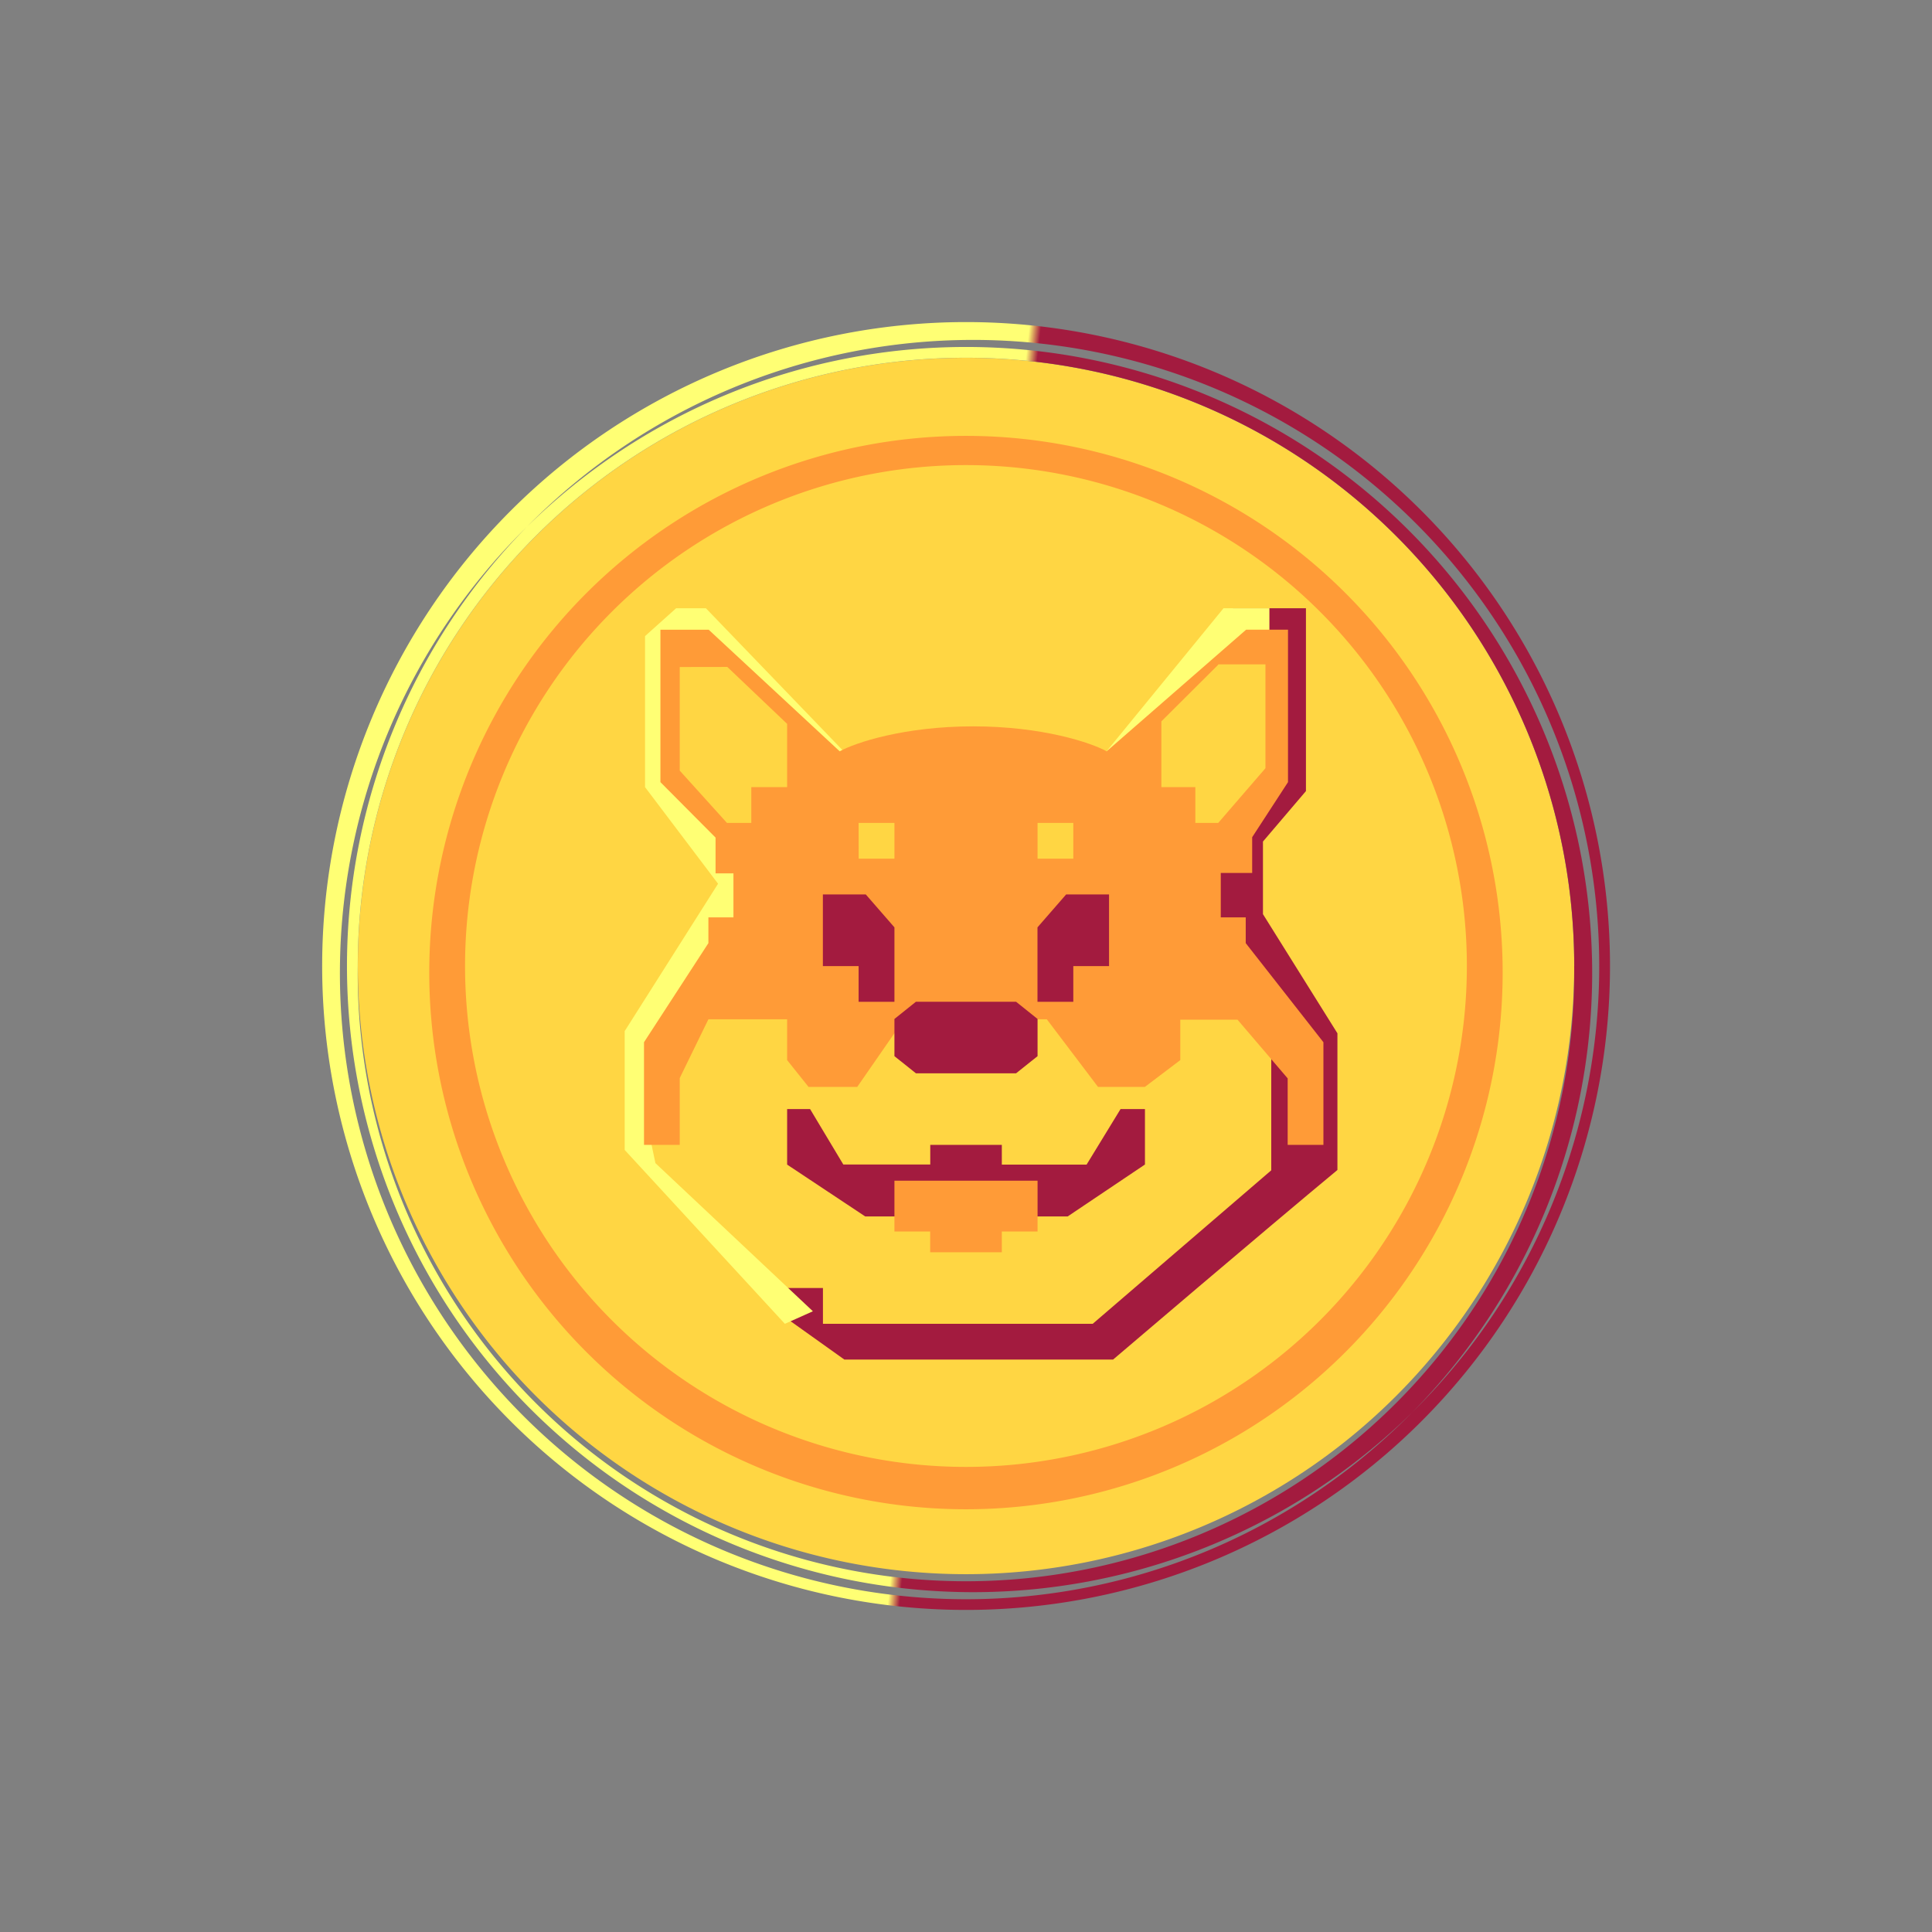 <svg xmlns="http://www.w3.org/2000/svg" width="24" height="24" fill="none" viewBox="0 0 24 24">
    <rect x="0" y="0" width="24" height="24" fill="#808080" stroke="none"/>
    <path fill="#FFD643" d="M19.555 12a7.555 7.555 0 1 1-15.11 0 7.555 7.555 0 0 1 15.11 0"/>
    <path fill="#A31B3F" d="M10.063 13.777h-.285v.69l.97.644h2.515l.96-.645v-.689h-.303l-.422.69h-1.053v-.245h-.889v.244h-1.08z"/>
    <path fill="#FF9B37" d="M11.111 15.298v-.631h1.778v.631h-.444v.258h-.89v-.258z"/>
    <path fill="#A31B3F" d="M10.223 16h-.445v.382l.711.507h3.338s1.898-1.618 2.787-2.355v-1.698l-.925-1.48v-.902l.534-.627V7.556h-.902l-1.543 1.946h-.489v.17l.49.306 1.67-2.085h.543v1.778l-.911.783-.183.697.894 1.84v1.547l-2.218 1.907h-3.351z"/>
    <path fill="#FFFF74" d="m7.76 14.285 1.99 2.16.348-.156-1.956-1.84-.133-.631.39-1.129 2.08-.853 5.29-3.934v-.346h-.57l-1.453 1.777h-.64v.01h-2.15v-.01h-.476L8.769 7.556h-.37l-.386.346v1.876l.907 1.2-1.16 1.831z"/>
    <path fill="#FF9B37" d="M8 12.947v1.275h.444v-.83l.356-.73h.978v.507l.266.333h.605l.582-.84h1.773l.636.84h.582l.44-.333v-.502h.711l.623.729v.826h.444v-1.275l-.965-1.231v-.32h-.31v-.552h.39V10.4L16 9.716V7.822h-.52l-1.733 1.511c-.191-.106-.796-.31-1.658-.31-.858 0-1.467.204-1.658.31l-1.627-1.51h-.6v1.893l.685.689v.444h.222v.547H8.8v.32z"/>
    <path fill="#FFD643" d="M10.667 10.667h.444v-.444h-.445zm2.222-.444v.444h.444v-.444zm2.244-1.965-.706.703v.817h.422v.445h.284l.587-.68v-1.29h-.587zm-6.098.027.743.707v.786h-.445v.445h-.302l-.587-.65V8.286z"/>
    <path fill="#A31B3F" d="M10.755 11.111h-.533v.89h.444v.444h.445v-.925zm2.489 0h.533v.89h-.444v.444h-.445v-.925z"/>
    <path fill="#FF9B37" fill-rule="evenodd" d="M18.666 12a6.667 6.667 0 1 1-13.333 0 6.667 6.667 0 0 1 13.333 0m-.444 0a6.222 6.222 0 1 1-12.445 0 6.222 6.222 0 0 1 12.445 0" clip-rule="evenodd"/>
    <path fill="url(#TAMA__a)" fill-rule="evenodd" d="M12 19.778a7.778 7.778 0 1 0 0-15.555 7.778 7.778 0 0 0 0 15.555M19.778 12a7.778 7.778 0 1 1-15.555 0 7.778 7.778 0 0 1 15.555 0M20 12a7.999 7.999 0 1 1-15.998 0A7.999 7.999 0 0 1 20 12m-.445 0a7.556 7.556 0 1 1-15.111 0 7.556 7.556 0 0 1 15.112 0" clip-rule="evenodd"/>
    <path fill="#A31B3F" d="M11.111 12.658v.462l.267.213h1.244l.267-.213v-.462l-.267-.214h-1.244z"/>
    <defs>
        <linearGradient id="TAMA__a" x1="4.658" x2="19.178" y1="15.062" y2="16.671" gradientUnits="userSpaceOnUse">
            <stop offset=".47" stop-color="#FFFF74"/>
            <stop offset=".48" stop-color="#A31B3F"/>
        </linearGradient>
    </defs>
</svg>
